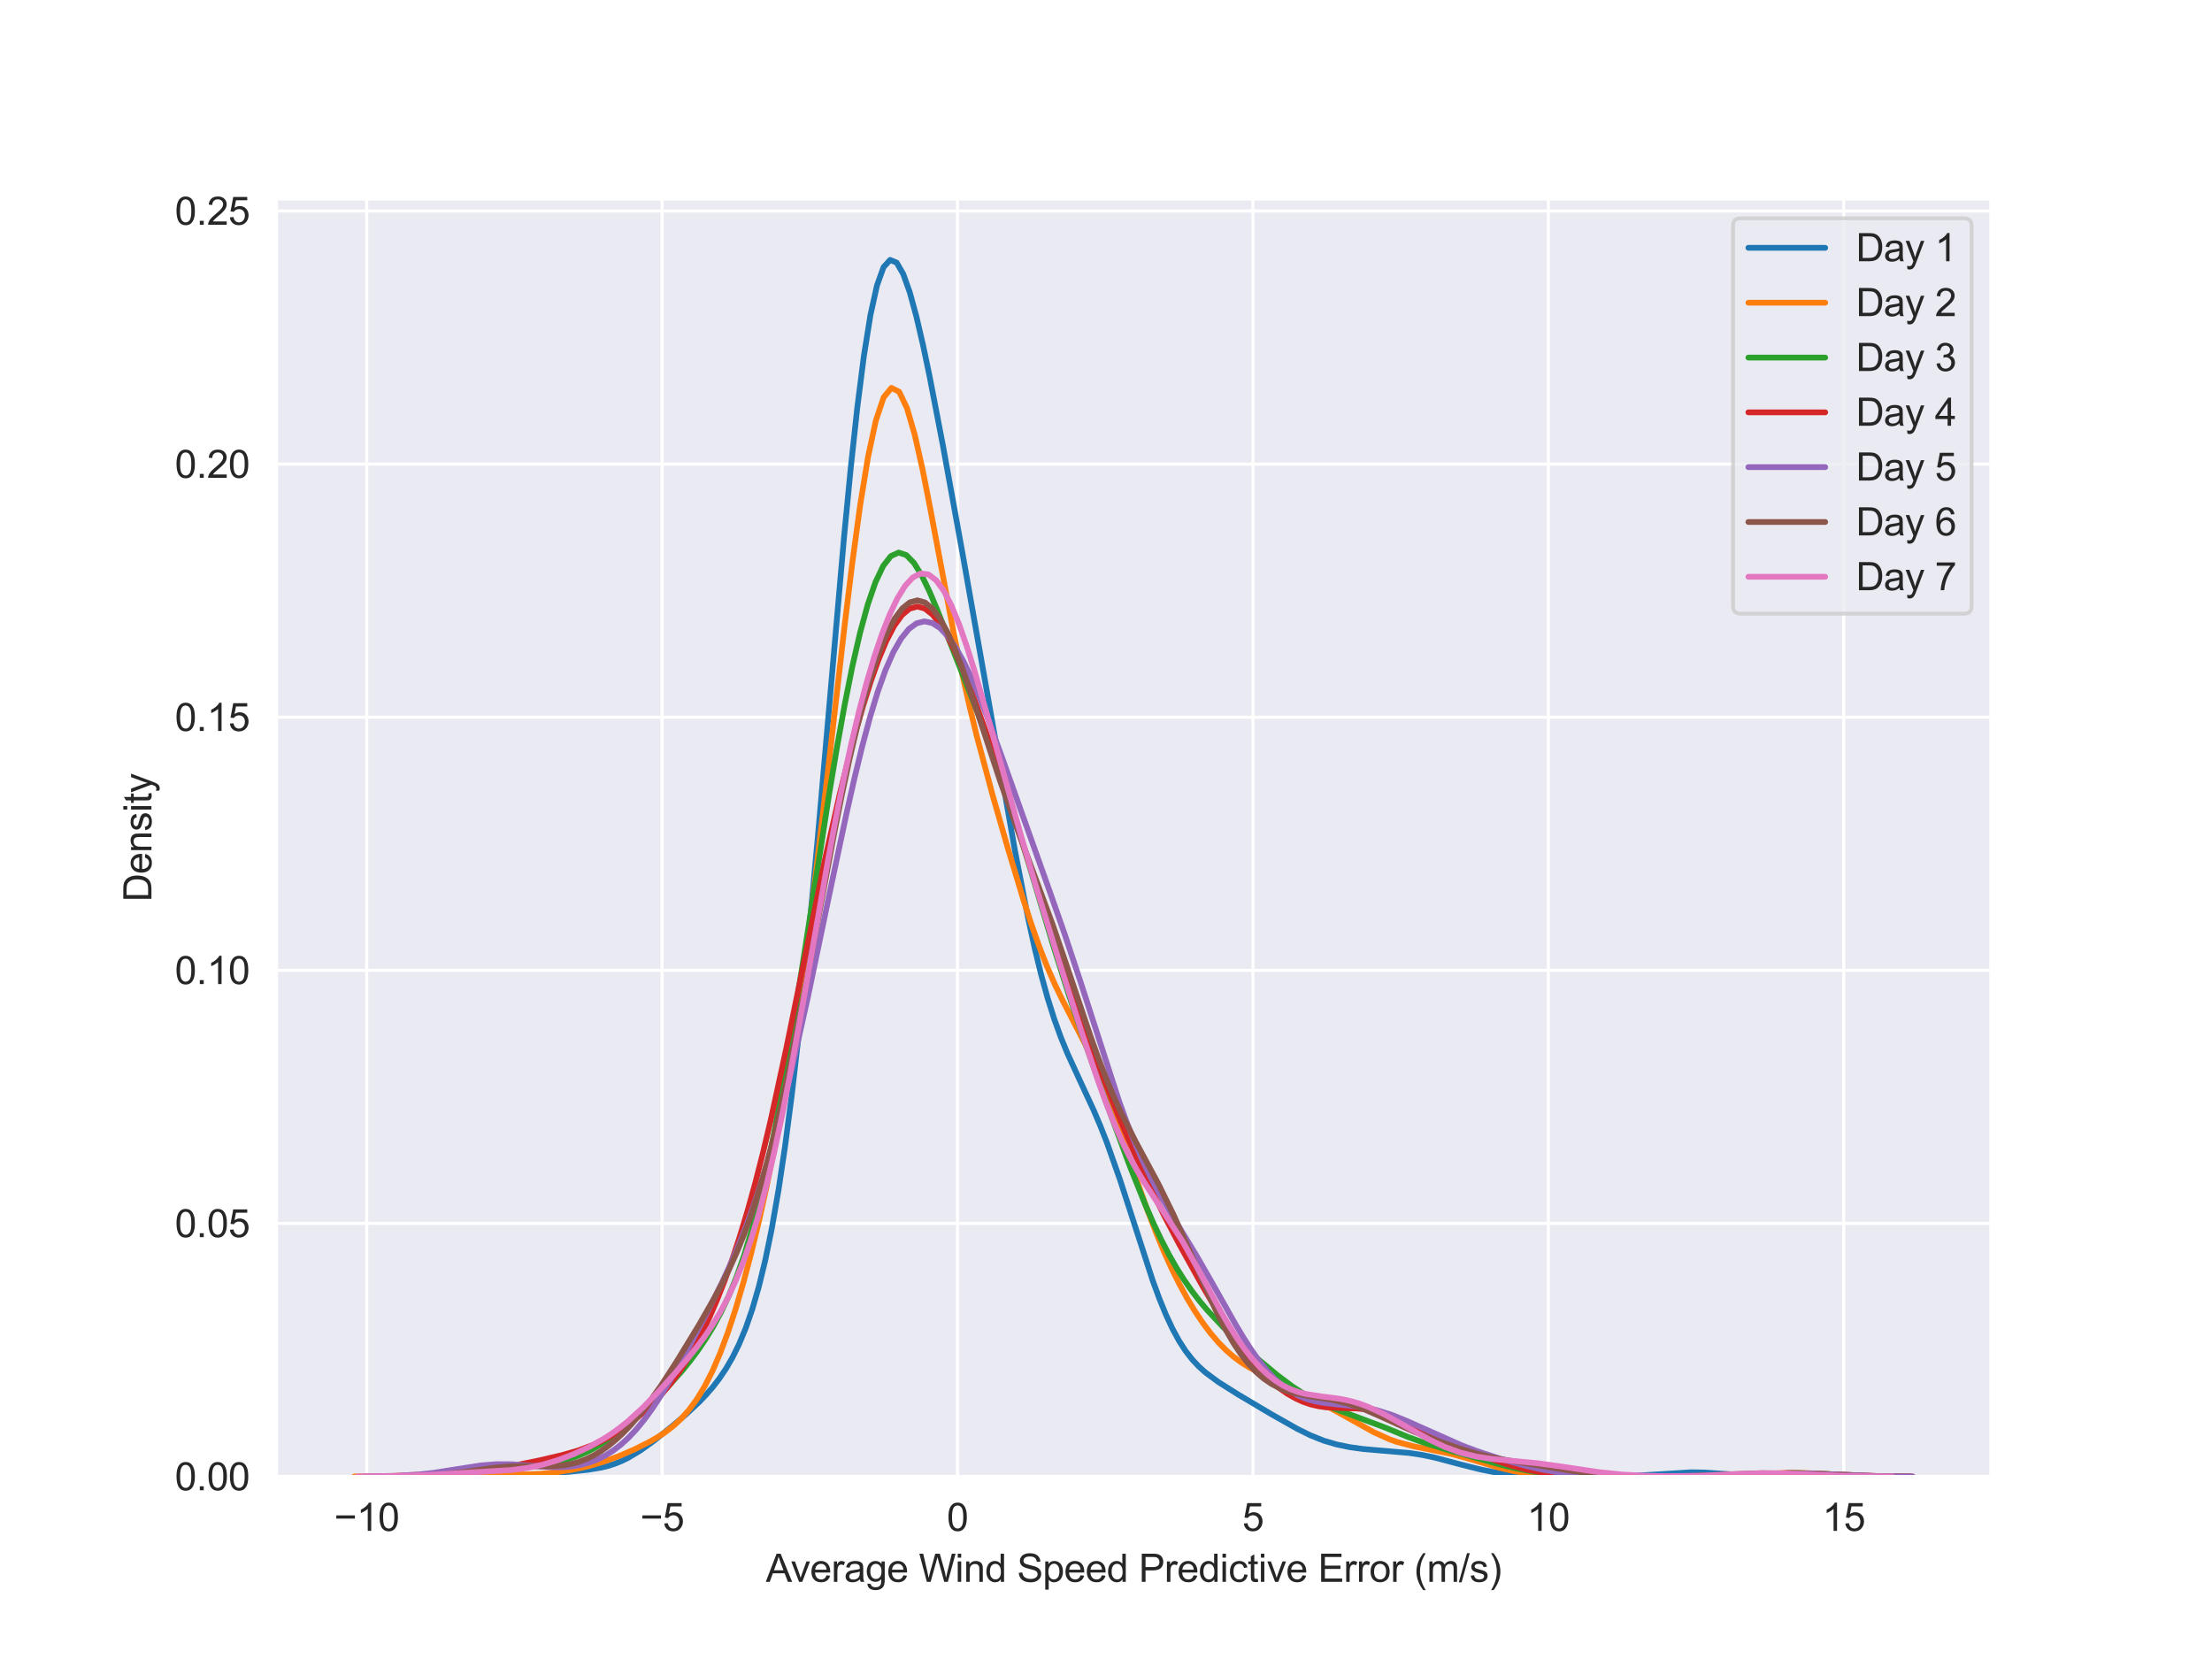 <?xml version="1.0" encoding="utf-8" standalone="no"?>
<!DOCTYPE svg PUBLIC "-//W3C//DTD SVG 1.1//EN"
  "http://www.w3.org/Graphics/SVG/1.1/DTD/svg11.dtd">
<svg xmlns:xlink="http://www.w3.org/1999/xlink" width="576pt" height="432pt" viewBox="0 0 576 432" xmlns="http://www.w3.org/2000/svg" version="1.1">
 <defs>
  <style type="text/css">*{stroke-linejoin: round; stroke-linecap: butt}</style>
 </defs>
 <g id="figure_1">
  <g id="patch_1">
   <path d="M 0 432 
L 576 432 
L 576 0 
L 0 0 
z
" style="fill: #ffffff"/>
  </g>
  <g id="axes_1">
   <g id="patch_2">
    <path d="M 72 384.48 
L 518.4 384.48 
L 518.4 51.84 
L 72 51.84 
z
" style="fill: #eaeaf2"/>
   </g>
   <g id="matplotlib.axis_1">
    <g id="xtick_1">
     <g id="line2d_1">
      <path d="M 95.488 384.48 
L 95.488 51.84 
" clip-path="url(#pdbc542df91)" style="fill: none; stroke: #ffffff; stroke-width: 0.8; stroke-linecap: round"/>
     </g>
     <g id="text_1">
      <!-- −10 -->
      <g style="fill: #262626" transform="translate(87.007 398.638) scale(0.1 -0.1)">
       <defs>
        <path id="ArialMT-2212" d="M 3381 1997 
L 356 1997 
L 356 2522 
L 3381 2522 
L 3381 1997 
z
" transform="scale(0.016)"/>
        <path id="ArialMT-31" d="M 2384 0 
L 1822 0 
L 1822 3584 
Q 1619 3391 1289 3197 
Q 959 3003 697 2906 
L 697 3450 
Q 1169 3672 1522 3987 
Q 1875 4303 2022 4600 
L 2384 4600 
L 2384 0 
z
" transform="scale(0.016)"/>
        <path id="ArialMT-30" d="M 266 2259 
Q 266 3072 433 3567 
Q 600 4063 929 4331 
Q 1259 4600 1759 4600 
Q 2128 4600 2406 4451 
Q 2684 4303 2865 4023 
Q 3047 3744 3150 3342 
Q 3253 2941 3253 2259 
Q 3253 1453 3087 958 
Q 2922 463 2592 192 
Q 2263 -78 1759 -78 
Q 1097 -78 719 397 
Q 266 969 266 2259 
z
M 844 2259 
Q 844 1131 1108 757 
Q 1372 384 1759 384 
Q 2147 384 2411 759 
Q 2675 1134 2675 2259 
Q 2675 3391 2411 3762 
Q 2147 4134 1753 4134 
Q 1366 4134 1134 3806 
Q 844 3388 844 2259 
z
" transform="scale(0.016)"/>
       </defs>
       <use xlink:href="#ArialMT-2212"/>
       <use xlink:href="#ArialMT-31" x="58.398"/>
       <use xlink:href="#ArialMT-30" x="114.014"/>
      </g>
     </g>
    </g>
    <g id="xtick_2">
     <g id="line2d_2">
      <path d="M 172.411 384.48 
L 172.411 51.84 
" clip-path="url(#pdbc542df91)" style="fill: none; stroke: #ffffff; stroke-width: 0.8; stroke-linecap: round"/>
     </g>
     <g id="text_2">
      <!-- −5 -->
      <g style="fill: #262626" transform="translate(166.711 398.638) scale(0.1 -0.1)">
       <defs>
        <path id="ArialMT-35" d="M 266 1200 
L 856 1250 
Q 922 819 1161 601 
Q 1400 384 1738 384 
Q 2144 384 2425 690 
Q 2706 997 2706 1503 
Q 2706 1984 2436 2262 
Q 2166 2541 1728 2541 
Q 1456 2541 1237 2417 
Q 1019 2294 894 2097 
L 366 2166 
L 809 4519 
L 3088 4519 
L 3088 3981 
L 1259 3981 
L 1013 2750 
Q 1425 3038 1878 3038 
Q 2478 3038 2890 2622 
Q 3303 2206 3303 1553 
Q 3303 931 2941 478 
Q 2500 -78 1738 -78 
Q 1113 -78 717 272 
Q 322 622 266 1200 
z
" transform="scale(0.016)"/>
       </defs>
       <use xlink:href="#ArialMT-2212"/>
       <use xlink:href="#ArialMT-35" x="58.398"/>
      </g>
     </g>
    </g>
    <g id="xtick_3">
     <g id="line2d_3">
      <path d="M 249.334 384.48 
L 249.334 51.84 
" clip-path="url(#pdbc542df91)" style="fill: none; stroke: #ffffff; stroke-width: 0.8; stroke-linecap: round"/>
     </g>
     <g id="text_3">
      <!-- 0 -->
      <g style="fill: #262626" transform="translate(246.554 398.638) scale(0.1 -0.1)">
       <use xlink:href="#ArialMT-30"/>
      </g>
     </g>
    </g>
    <g id="xtick_4">
     <g id="line2d_4">
      <path d="M 326.258 384.48 
L 326.258 51.84 
" clip-path="url(#pdbc542df91)" style="fill: none; stroke: #ffffff; stroke-width: 0.8; stroke-linecap: round"/>
     </g>
     <g id="text_4">
      <!-- 5 -->
      <g style="fill: #262626" transform="translate(323.477 398.638) scale(0.1 -0.1)">
       <use xlink:href="#ArialMT-35"/>
      </g>
     </g>
    </g>
    <g id="xtick_5">
     <g id="line2d_5">
      <path d="M 403.181 384.48 
L 403.181 51.84 
" clip-path="url(#pdbc542df91)" style="fill: none; stroke: #ffffff; stroke-width: 0.8; stroke-linecap: round"/>
     </g>
     <g id="text_5">
      <!-- 10 -->
      <g style="fill: #262626" transform="translate(397.62 398.638) scale(0.1 -0.1)">
       <use xlink:href="#ArialMT-31"/>
       <use xlink:href="#ArialMT-30" x="55.615"/>
      </g>
     </g>
    </g>
    <g id="xtick_6">
     <g id="line2d_6">
      <path d="M 480.104 384.48 
L 480.104 51.84 
" clip-path="url(#pdbc542df91)" style="fill: none; stroke: #ffffff; stroke-width: 0.8; stroke-linecap: round"/>
     </g>
     <g id="text_6">
      <!-- 15 -->
      <g style="fill: #262626" transform="translate(474.543 398.638) scale(0.1 -0.1)">
       <use xlink:href="#ArialMT-31"/>
       <use xlink:href="#ArialMT-35" x="55.615"/>
      </g>
     </g>
    </g>
    <g id="text_7">
     <!-- Average Wind Speed Predictive Error (m/s) -->
     <g style="fill: #262626" transform="translate(199.426 411.905) scale(0.1 -0.1)">
      <defs>
       <path id="ArialMT-41" d="M -9 0 
L 1750 4581 
L 2403 4581 
L 4278 0 
L 3588 0 
L 3053 1388 
L 1138 1388 
L 634 0 
L -9 0 
z
M 1313 1881 
L 2866 1881 
L 2388 3150 
Q 2169 3728 2063 4100 
Q 1975 3659 1816 3225 
L 1313 1881 
z
" transform="scale(0.016)"/>
       <path id="ArialMT-76" d="M 1344 0 
L 81 3319 
L 675 3319 
L 1388 1331 
Q 1503 1009 1600 663 
Q 1675 925 1809 1294 
L 2547 3319 
L 3125 3319 
L 1869 0 
L 1344 0 
z
" transform="scale(0.016)"/>
       <path id="ArialMT-65" d="M 2694 1069 
L 3275 997 
Q 3138 488 2766 206 
Q 2394 -75 1816 -75 
Q 1088 -75 661 373 
Q 234 822 234 1631 
Q 234 2469 665 2931 
Q 1097 3394 1784 3394 
Q 2450 3394 2872 2941 
Q 3294 2488 3294 1666 
Q 3294 1616 3291 1516 
L 816 1516 
Q 847 969 1125 678 
Q 1403 388 1819 388 
Q 2128 388 2347 550 
Q 2566 713 2694 1069 
z
M 847 1978 
L 2700 1978 
Q 2663 2397 2488 2606 
Q 2219 2931 1791 2931 
Q 1403 2931 1139 2672 
Q 875 2413 847 1978 
z
" transform="scale(0.016)"/>
       <path id="ArialMT-72" d="M 416 0 
L 416 3319 
L 922 3319 
L 922 2816 
Q 1116 3169 1280 3281 
Q 1444 3394 1641 3394 
Q 1925 3394 2219 3213 
L 2025 2691 
Q 1819 2813 1613 2813 
Q 1428 2813 1281 2702 
Q 1134 2591 1072 2394 
Q 978 2094 978 1738 
L 978 0 
L 416 0 
z
" transform="scale(0.016)"/>
       <path id="ArialMT-61" d="M 2588 409 
Q 2275 144 1986 34 
Q 1697 -75 1366 -75 
Q 819 -75 525 192 
Q 231 459 231 875 
Q 231 1119 342 1320 
Q 453 1522 633 1644 
Q 813 1766 1038 1828 
Q 1203 1872 1538 1913 
Q 2219 1994 2541 2106 
Q 2544 2222 2544 2253 
Q 2544 2597 2384 2738 
Q 2169 2928 1744 2928 
Q 1347 2928 1158 2789 
Q 969 2650 878 2297 
L 328 2372 
Q 403 2725 575 2942 
Q 747 3159 1072 3276 
Q 1397 3394 1825 3394 
Q 2250 3394 2515 3294 
Q 2781 3194 2906 3042 
Q 3031 2891 3081 2659 
Q 3109 2516 3109 2141 
L 3109 1391 
Q 3109 606 3145 398 
Q 3181 191 3288 0 
L 2700 0 
Q 2613 175 2588 409 
z
M 2541 1666 
Q 2234 1541 1622 1453 
Q 1275 1403 1131 1340 
Q 988 1278 909 1158 
Q 831 1038 831 891 
Q 831 666 1001 516 
Q 1172 366 1500 366 
Q 1825 366 2078 508 
Q 2331 650 2450 897 
Q 2541 1088 2541 1459 
L 2541 1666 
z
" transform="scale(0.016)"/>
       <path id="ArialMT-67" d="M 319 -275 
L 866 -356 
Q 900 -609 1056 -725 
Q 1266 -881 1628 -881 
Q 2019 -881 2231 -725 
Q 2444 -569 2519 -288 
Q 2563 -116 2559 434 
Q 2191 0 1641 0 
Q 956 0 581 494 
Q 206 988 206 1678 
Q 206 2153 378 2554 
Q 550 2956 876 3175 
Q 1203 3394 1644 3394 
Q 2231 3394 2613 2919 
L 2613 3319 
L 3131 3319 
L 3131 450 
Q 3131 -325 2973 -648 
Q 2816 -972 2473 -1159 
Q 2131 -1347 1631 -1347 
Q 1038 -1347 672 -1080 
Q 306 -813 319 -275 
z
M 784 1719 
Q 784 1066 1043 766 
Q 1303 466 1694 466 
Q 2081 466 2343 764 
Q 2606 1063 2606 1700 
Q 2606 2309 2336 2618 
Q 2066 2928 1684 2928 
Q 1309 2928 1046 2623 
Q 784 2319 784 1719 
z
" transform="scale(0.016)"/>
       <path id="ArialMT-20" transform="scale(0.016)"/>
       <path id="ArialMT-57" d="M 1294 0 
L 78 4581 
L 700 4581 
L 1397 1578 
Q 1509 1106 1591 641 
Q 1766 1375 1797 1488 
L 2669 4581 
L 3400 4581 
L 4056 2263 
Q 4303 1400 4413 641 
Q 4500 1075 4641 1638 
L 5359 4581 
L 5969 4581 
L 4713 0 
L 4128 0 
L 3163 3491 
Q 3041 3928 3019 4028 
Q 2947 3713 2884 3491 
L 1913 0 
L 1294 0 
z
" transform="scale(0.016)"/>
       <path id="ArialMT-69" d="M 425 3934 
L 425 4581 
L 988 4581 
L 988 3934 
L 425 3934 
z
M 425 0 
L 425 3319 
L 988 3319 
L 988 0 
L 425 0 
z
" transform="scale(0.016)"/>
       <path id="ArialMT-6e" d="M 422 0 
L 422 3319 
L 928 3319 
L 928 2847 
Q 1294 3394 1984 3394 
Q 2284 3394 2536 3286 
Q 2788 3178 2913 3003 
Q 3038 2828 3088 2588 
Q 3119 2431 3119 2041 
L 3119 0 
L 2556 0 
L 2556 2019 
Q 2556 2363 2490 2533 
Q 2425 2703 2258 2804 
Q 2091 2906 1866 2906 
Q 1506 2906 1245 2678 
Q 984 2450 984 1813 
L 984 0 
L 422 0 
z
" transform="scale(0.016)"/>
       <path id="ArialMT-64" d="M 2575 0 
L 2575 419 
Q 2259 -75 1647 -75 
Q 1250 -75 917 144 
Q 584 363 401 755 
Q 219 1147 219 1656 
Q 219 2153 384 2558 
Q 550 2963 881 3178 
Q 1213 3394 1622 3394 
Q 1922 3394 2156 3267 
Q 2391 3141 2538 2938 
L 2538 4581 
L 3097 4581 
L 3097 0 
L 2575 0 
z
M 797 1656 
Q 797 1019 1065 703 
Q 1334 388 1700 388 
Q 2069 388 2326 689 
Q 2584 991 2584 1609 
Q 2584 2291 2321 2609 
Q 2059 2928 1675 2928 
Q 1300 2928 1048 2622 
Q 797 2316 797 1656 
z
" transform="scale(0.016)"/>
       <path id="ArialMT-53" d="M 288 1472 
L 859 1522 
Q 900 1178 1048 958 
Q 1197 738 1509 602 
Q 1822 466 2213 466 
Q 2559 466 2825 569 
Q 3091 672 3220 851 
Q 3350 1031 3350 1244 
Q 3350 1459 3225 1620 
Q 3100 1781 2813 1891 
Q 2628 1963 1997 2114 
Q 1366 2266 1113 2400 
Q 784 2572 623 2826 
Q 463 3081 463 3397 
Q 463 3744 659 4045 
Q 856 4347 1234 4503 
Q 1613 4659 2075 4659 
Q 2584 4659 2973 4495 
Q 3363 4331 3572 4012 
Q 3781 3694 3797 3291 
L 3216 3247 
Q 3169 3681 2898 3903 
Q 2628 4125 2100 4125 
Q 1550 4125 1298 3923 
Q 1047 3722 1047 3438 
Q 1047 3191 1225 3031 
Q 1400 2872 2139 2705 
Q 2878 2538 3153 2413 
Q 3553 2228 3743 1945 
Q 3934 1663 3934 1294 
Q 3934 928 3725 604 
Q 3516 281 3123 101 
Q 2731 -78 2241 -78 
Q 1619 -78 1198 103 
Q 778 284 539 648 
Q 300 1013 288 1472 
z
" transform="scale(0.016)"/>
       <path id="ArialMT-70" d="M 422 -1272 
L 422 3319 
L 934 3319 
L 934 2888 
Q 1116 3141 1344 3267 
Q 1572 3394 1897 3394 
Q 2322 3394 2647 3175 
Q 2972 2956 3137 2557 
Q 3303 2159 3303 1684 
Q 3303 1175 3120 767 
Q 2938 359 2589 142 
Q 2241 -75 1856 -75 
Q 1575 -75 1351 44 
Q 1128 163 984 344 
L 984 -1272 
L 422 -1272 
z
M 931 1641 
Q 931 1000 1190 694 
Q 1450 388 1819 388 
Q 2194 388 2461 705 
Q 2728 1022 2728 1688 
Q 2728 2322 2467 2637 
Q 2206 2953 1844 2953 
Q 1484 2953 1207 2617 
Q 931 2281 931 1641 
z
" transform="scale(0.016)"/>
       <path id="ArialMT-50" d="M 494 0 
L 494 4581 
L 2222 4581 
Q 2678 4581 2919 4538 
Q 3256 4481 3484 4323 
Q 3713 4166 3852 3881 
Q 3991 3597 3991 3256 
Q 3991 2672 3619 2267 
Q 3247 1863 2275 1863 
L 1100 1863 
L 1100 0 
L 494 0 
z
M 1100 2403 
L 2284 2403 
Q 2872 2403 3119 2622 
Q 3366 2841 3366 3238 
Q 3366 3525 3220 3729 
Q 3075 3934 2838 4000 
Q 2684 4041 2272 4041 
L 1100 4041 
L 1100 2403 
z
" transform="scale(0.016)"/>
       <path id="ArialMT-63" d="M 2588 1216 
L 3141 1144 
Q 3050 572 2676 248 
Q 2303 -75 1759 -75 
Q 1078 -75 664 370 
Q 250 816 250 1647 
Q 250 2184 428 2587 
Q 606 2991 970 3192 
Q 1334 3394 1763 3394 
Q 2303 3394 2647 3120 
Q 2991 2847 3088 2344 
L 2541 2259 
Q 2463 2594 2264 2762 
Q 2066 2931 1784 2931 
Q 1359 2931 1093 2626 
Q 828 2322 828 1663 
Q 828 994 1084 691 
Q 1341 388 1753 388 
Q 2084 388 2306 591 
Q 2528 794 2588 1216 
z
" transform="scale(0.016)"/>
       <path id="ArialMT-74" d="M 1650 503 
L 1731 6 
Q 1494 -44 1306 -44 
Q 1000 -44 831 53 
Q 663 150 594 308 
Q 525 466 525 972 
L 525 2881 
L 113 2881 
L 113 3319 
L 525 3319 
L 525 4141 
L 1084 4478 
L 1084 3319 
L 1650 3319 
L 1650 2881 
L 1084 2881 
L 1084 941 
Q 1084 700 1114 631 
Q 1144 563 1211 522 
Q 1278 481 1403 481 
Q 1497 481 1650 503 
z
" transform="scale(0.016)"/>
       <path id="ArialMT-45" d="M 506 0 
L 506 4581 
L 3819 4581 
L 3819 4041 
L 1113 4041 
L 1113 2638 
L 3647 2638 
L 3647 2100 
L 1113 2100 
L 1113 541 
L 3925 541 
L 3925 0 
L 506 0 
z
" transform="scale(0.016)"/>
       <path id="ArialMT-6f" d="M 213 1659 
Q 213 2581 725 3025 
Q 1153 3394 1769 3394 
Q 2453 3394 2887 2945 
Q 3322 2497 3322 1706 
Q 3322 1066 3130 698 
Q 2938 331 2570 128 
Q 2203 -75 1769 -75 
Q 1072 -75 642 372 
Q 213 819 213 1659 
z
M 791 1659 
Q 791 1022 1069 705 
Q 1347 388 1769 388 
Q 2188 388 2466 706 
Q 2744 1025 2744 1678 
Q 2744 2294 2464 2611 
Q 2184 2928 1769 2928 
Q 1347 2928 1069 2612 
Q 791 2297 791 1659 
z
" transform="scale(0.016)"/>
       <path id="ArialMT-28" d="M 1497 -1347 
Q 1031 -759 709 28 
Q 388 816 388 1659 
Q 388 2403 628 3084 
Q 909 3875 1497 4659 
L 1900 4659 
Q 1522 4009 1400 3731 
Q 1209 3300 1100 2831 
Q 966 2247 966 1656 
Q 966 153 1900 -1347 
L 1497 -1347 
z
" transform="scale(0.016)"/>
       <path id="ArialMT-6d" d="M 422 0 
L 422 3319 
L 925 3319 
L 925 2853 
Q 1081 3097 1340 3245 
Q 1600 3394 1931 3394 
Q 2300 3394 2536 3241 
Q 2772 3088 2869 2813 
Q 3263 3394 3894 3394 
Q 4388 3394 4653 3120 
Q 4919 2847 4919 2278 
L 4919 0 
L 4359 0 
L 4359 2091 
Q 4359 2428 4304 2576 
Q 4250 2725 4106 2815 
Q 3963 2906 3769 2906 
Q 3419 2906 3187 2673 
Q 2956 2441 2956 1928 
L 2956 0 
L 2394 0 
L 2394 2156 
Q 2394 2531 2256 2718 
Q 2119 2906 1806 2906 
Q 1569 2906 1367 2781 
Q 1166 2656 1075 2415 
Q 984 2175 984 1722 
L 984 0 
L 422 0 
z
" transform="scale(0.016)"/>
       <path id="ArialMT-2f" d="M 0 -78 
L 1328 4659 
L 1778 4659 
L 453 -78 
L 0 -78 
z
" transform="scale(0.016)"/>
       <path id="ArialMT-73" d="M 197 991 
L 753 1078 
Q 800 744 1014 566 
Q 1228 388 1613 388 
Q 2000 388 2187 545 
Q 2375 703 2375 916 
Q 2375 1106 2209 1216 
Q 2094 1291 1634 1406 
Q 1016 1563 777 1677 
Q 538 1791 414 1992 
Q 291 2194 291 2438 
Q 291 2659 392 2848 
Q 494 3038 669 3163 
Q 800 3259 1026 3326 
Q 1253 3394 1513 3394 
Q 1903 3394 2198 3281 
Q 2494 3169 2634 2976 
Q 2775 2784 2828 2463 
L 2278 2388 
Q 2241 2644 2061 2787 
Q 1881 2931 1553 2931 
Q 1166 2931 1000 2803 
Q 834 2675 834 2503 
Q 834 2394 903 2306 
Q 972 2216 1119 2156 
Q 1203 2125 1616 2013 
Q 2213 1853 2448 1751 
Q 2684 1650 2818 1456 
Q 2953 1263 2953 975 
Q 2953 694 2789 445 
Q 2625 197 2315 61 
Q 2006 -75 1616 -75 
Q 969 -75 630 194 
Q 291 463 197 991 
z
" transform="scale(0.016)"/>
       <path id="ArialMT-29" d="M 791 -1347 
L 388 -1347 
Q 1322 153 1322 1656 
Q 1322 2244 1188 2822 
Q 1081 3291 891 3722 
Q 769 4003 388 4659 
L 791 4659 
Q 1378 3875 1659 3084 
Q 1900 2403 1900 1659 
Q 1900 816 1576 28 
Q 1253 -759 791 -1347 
z
" transform="scale(0.016)"/>
      </defs>
      <use xlink:href="#ArialMT-41"/>
      <use xlink:href="#ArialMT-76" x="64.949"/>
      <use xlink:href="#ArialMT-65" x="114.949"/>
      <use xlink:href="#ArialMT-72" x="170.564"/>
      <use xlink:href="#ArialMT-61" x="203.865"/>
      <use xlink:href="#ArialMT-67" x="259.48"/>
      <use xlink:href="#ArialMT-65" x="315.096"/>
      <use xlink:href="#ArialMT-20" x="370.711"/>
      <use xlink:href="#ArialMT-57" x="398.494"/>
      <use xlink:href="#ArialMT-69" x="492.879"/>
      <use xlink:href="#ArialMT-6e" x="515.096"/>
      <use xlink:href="#ArialMT-64" x="570.711"/>
      <use xlink:href="#ArialMT-20" x="626.326"/>
      <use xlink:href="#ArialMT-53" x="654.109"/>
      <use xlink:href="#ArialMT-70" x="720.809"/>
      <use xlink:href="#ArialMT-65" x="776.424"/>
      <use xlink:href="#ArialMT-65" x="832.039"/>
      <use xlink:href="#ArialMT-64" x="887.654"/>
      <use xlink:href="#ArialMT-20" x="943.27"/>
      <use xlink:href="#ArialMT-50" x="971.053"/>
      <use xlink:href="#ArialMT-72" x="1037.752"/>
      <use xlink:href="#ArialMT-65" x="1071.053"/>
      <use xlink:href="#ArialMT-64" x="1126.668"/>
      <use xlink:href="#ArialMT-69" x="1182.283"/>
      <use xlink:href="#ArialMT-63" x="1204.5"/>
      <use xlink:href="#ArialMT-74" x="1254.5"/>
      <use xlink:href="#ArialMT-69" x="1282.283"/>
      <use xlink:href="#ArialMT-76" x="1304.5"/>
      <use xlink:href="#ArialMT-65" x="1354.5"/>
      <use xlink:href="#ArialMT-20" x="1410.115"/>
      <use xlink:href="#ArialMT-45" x="1437.898"/>
      <use xlink:href="#ArialMT-72" x="1504.598"/>
      <use xlink:href="#ArialMT-72" x="1537.898"/>
      <use xlink:href="#ArialMT-6f" x="1571.199"/>
      <use xlink:href="#ArialMT-72" x="1626.814"/>
      <use xlink:href="#ArialMT-20" x="1660.115"/>
      <use xlink:href="#ArialMT-28" x="1687.898"/>
      <use xlink:href="#ArialMT-6d" x="1721.199"/>
      <use xlink:href="#ArialMT-2f" x="1804.5"/>
      <use xlink:href="#ArialMT-73" x="1832.283"/>
      <use xlink:href="#ArialMT-29" x="1882.283"/>
     </g>
    </g>
   </g>
   <g id="matplotlib.axis_2">
    <g id="ytick_1">
     <g id="line2d_7">
      <path d="M 72 384.48 
L 518.4 384.48 
" clip-path="url(#pdbc542df91)" style="fill: none; stroke: #ffffff; stroke-width: 0.8; stroke-linecap: round"/>
     </g>
     <g id="text_8">
      <!-- 0.00 -->
      <g style="fill: #262626" transform="translate(45.539 388.059) scale(0.1 -0.1)">
       <defs>
        <path id="ArialMT-2e" d="M 581 0 
L 581 641 
L 1222 641 
L 1222 0 
L 581 0 
z
" transform="scale(0.016)"/>
       </defs>
       <use xlink:href="#ArialMT-30"/>
       <use xlink:href="#ArialMT-2e" x="55.615"/>
       <use xlink:href="#ArialMT-30" x="83.398"/>
       <use xlink:href="#ArialMT-30" x="139.014"/>
      </g>
     </g>
    </g>
    <g id="ytick_2">
     <g id="line2d_8">
      <path d="M 72 318.572 
L 518.4 318.572 
" clip-path="url(#pdbc542df91)" style="fill: none; stroke: #ffffff; stroke-width: 0.8; stroke-linecap: round"/>
     </g>
     <g id="text_9">
      <!-- 0.05 -->
      <g style="fill: #262626" transform="translate(45.539 322.151) scale(0.1 -0.1)">
       <use xlink:href="#ArialMT-30"/>
       <use xlink:href="#ArialMT-2e" x="55.615"/>
       <use xlink:href="#ArialMT-30" x="83.398"/>
       <use xlink:href="#ArialMT-35" x="139.014"/>
      </g>
     </g>
    </g>
    <g id="ytick_3">
     <g id="line2d_9">
      <path d="M 72 252.665 
L 518.4 252.665 
" clip-path="url(#pdbc542df91)" style="fill: none; stroke: #ffffff; stroke-width: 0.8; stroke-linecap: round"/>
     </g>
     <g id="text_10">
      <!-- 0.10 -->
      <g style="fill: #262626" transform="translate(45.539 256.244) scale(0.1 -0.1)">
       <use xlink:href="#ArialMT-30"/>
       <use xlink:href="#ArialMT-2e" x="55.615"/>
       <use xlink:href="#ArialMT-31" x="83.398"/>
       <use xlink:href="#ArialMT-30" x="139.014"/>
      </g>
     </g>
    </g>
    <g id="ytick_4">
     <g id="line2d_10">
      <path d="M 72 186.757 
L 518.4 186.757 
" clip-path="url(#pdbc542df91)" style="fill: none; stroke: #ffffff; stroke-width: 0.8; stroke-linecap: round"/>
     </g>
     <g id="text_11">
      <!-- 0.15 -->
      <g style="fill: #262626" transform="translate(45.539 190.336) scale(0.1 -0.1)">
       <use xlink:href="#ArialMT-30"/>
       <use xlink:href="#ArialMT-2e" x="55.615"/>
       <use xlink:href="#ArialMT-31" x="83.398"/>
       <use xlink:href="#ArialMT-35" x="139.014"/>
      </g>
     </g>
    </g>
    <g id="ytick_5">
     <g id="line2d_11">
      <path d="M 72 120.85 
L 518.4 120.85 
" clip-path="url(#pdbc542df91)" style="fill: none; stroke: #ffffff; stroke-width: 0.8; stroke-linecap: round"/>
     </g>
     <g id="text_12">
      <!-- 0.20 -->
      <g style="fill: #262626" transform="translate(45.539 124.428) scale(0.1 -0.1)">
       <defs>
        <path id="ArialMT-32" d="M 3222 541 
L 3222 0 
L 194 0 
Q 188 203 259 391 
Q 375 700 629 1000 
Q 884 1300 1366 1694 
Q 2113 2306 2375 2664 
Q 2638 3022 2638 3341 
Q 2638 3675 2398 3904 
Q 2159 4134 1775 4134 
Q 1369 4134 1125 3890 
Q 881 3647 878 3216 
L 300 3275 
Q 359 3922 746 4261 
Q 1134 4600 1788 4600 
Q 2447 4600 2831 4234 
Q 3216 3869 3216 3328 
Q 3216 3053 3103 2787 
Q 2991 2522 2730 2228 
Q 2469 1934 1863 1422 
Q 1356 997 1212 845 
Q 1069 694 975 541 
L 3222 541 
z
" transform="scale(0.016)"/>
       </defs>
       <use xlink:href="#ArialMT-30"/>
       <use xlink:href="#ArialMT-2e" x="55.615"/>
       <use xlink:href="#ArialMT-32" x="83.398"/>
       <use xlink:href="#ArialMT-30" x="139.014"/>
      </g>
     </g>
    </g>
    <g id="ytick_6">
     <g id="line2d_12">
      <path d="M 72 54.942 
L 518.4 54.942 
" clip-path="url(#pdbc542df91)" style="fill: none; stroke: #ffffff; stroke-width: 0.8; stroke-linecap: round"/>
     </g>
     <g id="text_13">
      <!-- 0.25 -->
      <g style="fill: #262626" transform="translate(45.539 58.521) scale(0.1 -0.1)">
       <use xlink:href="#ArialMT-30"/>
       <use xlink:href="#ArialMT-2e" x="55.615"/>
       <use xlink:href="#ArialMT-32" x="83.398"/>
       <use xlink:href="#ArialMT-35" x="139.014"/>
      </g>
     </g>
    </g>
    <g id="text_14">
     <!-- Density -->
     <g style="fill: #262626" transform="translate(39.434 234.832) rotate(-90) scale(0.1 -0.1)">
      <defs>
       <path id="ArialMT-44" d="M 494 0 
L 494 4581 
L 2072 4581 
Q 2606 4581 2888 4516 
Q 3281 4425 3559 4188 
Q 3922 3881 4101 3404 
Q 4281 2928 4281 2316 
Q 4281 1794 4159 1391 
Q 4038 988 3847 723 
Q 3656 459 3429 307 
Q 3203 156 2883 78 
Q 2563 0 2147 0 
L 494 0 
z
M 1100 541 
L 2078 541 
Q 2531 541 2789 625 
Q 3047 709 3200 863 
Q 3416 1078 3536 1442 
Q 3656 1806 3656 2325 
Q 3656 3044 3420 3430 
Q 3184 3816 2847 3947 
Q 2603 4041 2063 4041 
L 1100 4041 
L 1100 541 
z
" transform="scale(0.016)"/>
       <path id="ArialMT-79" d="M 397 -1278 
L 334 -750 
Q 519 -800 656 -800 
Q 844 -800 956 -737 
Q 1069 -675 1141 -563 
Q 1194 -478 1313 -144 
Q 1328 -97 1363 -6 
L 103 3319 
L 709 3319 
L 1400 1397 
Q 1534 1031 1641 628 
Q 1738 1016 1872 1384 
L 2581 3319 
L 3144 3319 
L 1881 -56 
Q 1678 -603 1566 -809 
Q 1416 -1088 1222 -1217 
Q 1028 -1347 759 -1347 
Q 597 -1347 397 -1278 
z
" transform="scale(0.016)"/>
      </defs>
      <use xlink:href="#ArialMT-44"/>
      <use xlink:href="#ArialMT-65" x="72.217"/>
      <use xlink:href="#ArialMT-6e" x="127.832"/>
      <use xlink:href="#ArialMT-73" x="183.447"/>
      <use xlink:href="#ArialMT-69" x="233.447"/>
      <use xlink:href="#ArialMT-74" x="255.664"/>
      <use xlink:href="#ArialMT-79" x="283.447"/>
     </g>
    </g>
   </g>
   <g id="line2d_13">
    <path d="M 125.774 384.468 
L 134.323 384.323 
L 139.453 384.036 
L 148.002 383.258 
L 153.132 382.721 
L 156.551 382.158 
L 158.261 381.742 
L 159.971 381.203 
L 161.681 380.527 
L 163.391 379.708 
L 166.81 377.668 
L 170.23 375.213 
L 175.36 371.104 
L 178.779 368.164 
L 182.199 364.941 
L 183.909 363.147 
L 185.619 361.17 
L 187.329 358.95 
L 189.039 356.413 
L 190.748 353.467 
L 192.458 350 
L 194.168 345.883 
L 195.878 340.965 
L 197.588 335.083 
L 199.298 328.06 
L 201.008 319.725 
L 202.717 309.918 
L 204.427 298.516 
L 206.137 285.448 
L 207.847 270.714 
L 209.557 254.396 
L 212.977 217.82 
L 219.816 139.56 
L 221.526 121.917 
L 223.236 106.154 
L 224.946 92.749 
L 226.656 82.069 
L 228.365 74.327 
L 230.075 69.571 
L 231.785 67.68 
L 233.495 68.394 
L 235.205 71.356 
L 236.915 76.164 
L 238.625 82.421 
L 240.334 89.767 
L 242.044 97.902 
L 245.464 115.64 
L 250.594 143.876 
L 257.433 182.58 
L 264.272 221.423 
L 267.692 238.985 
L 269.402 246.783 
L 271.112 253.792 
L 272.822 259.982 
L 274.532 265.39 
L 276.242 270.112 
L 277.951 274.291 
L 281.371 281.728 
L 284.791 289.106 
L 286.501 293.123 
L 288.211 297.463 
L 291.63 307.149 
L 300.18 333.5 
L 301.889 338.147 
L 303.599 342.331 
L 305.309 346 
L 307.019 349.144 
L 308.729 351.788 
L 310.439 353.987 
L 312.149 355.815 
L 313.858 357.356 
L 317.278 359.887 
L 322.408 363.119 
L 330.957 368.195 
L 337.797 372.062 
L 341.216 373.756 
L 344.636 375.126 
L 348.056 376.134 
L 351.475 376.836 
L 354.895 377.312 
L 360.025 377.763 
L 366.864 378.34 
L 370.284 378.854 
L 373.704 379.578 
L 380.543 381.393 
L 385.673 382.675 
L 389.092 383.349 
L 392.512 383.844 
L 395.932 384.163 
L 401.061 384.394 
L 409.611 384.474 
L 421.58 384.405 
L 428.419 384.123 
L 440.388 383.383 
L 443.808 383.442 
L 448.937 383.782 
L 455.777 384.251 
L 462.616 384.442 
L 466.036 384.468 
L 466.036 384.468 
" clip-path="url(#pdbc542df91)" style="fill: none; stroke: #1f77b4; stroke-width: 1.5; stroke-linecap: round"/>
   </g>
   <g id="line2d_14">
    <path d="M 92.291 384.469 
L 102.423 384.332 
L 110.529 383.945 
L 118.634 383.539 
L 122.687 383.524 
L 130.793 383.835 
L 136.872 383.937 
L 140.925 383.764 
L 144.977 383.364 
L 149.03 382.728 
L 153.083 381.834 
L 157.136 380.647 
L 161.189 379.16 
L 165.241 377.403 
L 169.294 375.363 
L 171.321 374.187 
L 173.347 372.848 
L 175.373 371.279 
L 177.4 369.401 
L 179.426 367.126 
L 181.453 364.362 
L 183.479 361.024 
L 185.505 357.039 
L 187.532 352.353 
L 189.558 346.933 
L 191.585 340.767 
L 193.611 333.857 
L 195.637 326.211 
L 197.664 317.826 
L 199.69 308.672 
L 201.717 298.683 
L 203.743 287.756 
L 205.769 275.762 
L 207.796 262.578 
L 209.822 248.133 
L 211.849 232.446 
L 215.901 198.131 
L 219.954 162.756 
L 221.981 146.222 
L 224.007 131.409 
L 226.034 118.998 
L 228.06 109.559 
L 230.086 103.5 
L 232.113 101.006 
L 234.139 102.025 
L 236.166 106.257 
L 238.192 113.193 
L 240.218 122.173 
L 242.245 132.469 
L 248.324 164.761 
L 250.35 174.544 
L 252.377 183.558 
L 254.403 191.866 
L 258.456 206.99 
L 262.509 221.11 
L 266.562 234.511 
L 268.588 240.731 
L 270.614 246.471 
L 272.641 251.658 
L 274.667 256.298 
L 276.694 260.487 
L 282.773 272.279 
L 284.799 276.64 
L 286.826 281.442 
L 288.852 286.696 
L 292.905 298.203 
L 296.958 310.006 
L 298.984 315.625 
L 301.01 320.906 
L 303.037 325.793 
L 305.063 330.271 
L 307.09 334.349 
L 309.116 338.052 
L 311.142 341.405 
L 313.169 344.428 
L 315.195 347.129 
L 317.222 349.511 
L 319.248 351.579 
L 321.274 353.346 
L 323.301 354.838 
L 325.327 356.099 
L 329.38 358.165 
L 337.486 361.934 
L 343.565 365.068 
L 349.644 368.431 
L 357.75 372.954 
L 361.803 374.779 
L 363.829 375.496 
L 367.882 376.565 
L 378.014 378.621 
L 382.067 379.728 
L 390.172 382.127 
L 394.225 383.081 
L 398.278 383.748 
L 402.331 384.146 
L 408.41 384.403 
L 418.542 384.477 
L 444.885 384.414 
L 452.991 384.151 
L 465.149 383.532 
L 469.202 383.541 
L 475.281 383.821 
L 485.413 384.332 
L 493.519 384.46 
L 495.545 384.469 
L 495.545 384.469 
" clip-path="url(#pdbc542df91)" style="fill: none; stroke: #ff7f0e; stroke-width: 1.5; stroke-linecap: round"/>
   </g>
   <g id="line2d_15">
    <path d="M 97.286 384.47 
L 107.338 384.356 
L 113.37 384.119 
L 119.401 383.7 
L 131.464 382.553 
L 139.506 381.639 
L 143.527 381.003 
L 147.548 380.071 
L 149.558 379.435 
L 151.569 378.657 
L 153.579 377.721 
L 155.59 376.622 
L 157.6 375.365 
L 161.621 372.432 
L 165.642 369.072 
L 169.663 365.394 
L 173.684 361.373 
L 177.705 356.868 
L 179.715 354.369 
L 181.726 351.661 
L 183.736 348.693 
L 185.747 345.4 
L 187.757 341.69 
L 189.768 337.448 
L 191.778 332.542 
L 193.789 326.829 
L 195.799 320.178 
L 197.81 312.485 
L 199.82 303.691 
L 201.831 293.799 
L 203.841 282.879 
L 205.852 271.068 
L 209.872 245.606 
L 215.904 206.782 
L 217.914 194.775 
L 219.925 183.646 
L 221.935 173.603 
L 223.946 164.821 
L 225.956 157.446 
L 227.967 151.599 
L 229.977 147.369 
L 231.988 144.801 
L 233.998 143.885 
L 236.009 144.544 
L 238.019 146.619 
L 240.03 149.88 
L 242.04 154.044 
L 244.051 158.809 
L 256.113 189.488 
L 260.134 200.398 
L 264.155 212.599 
L 268.176 225.871 
L 274.208 246.067 
L 278.229 258.772 
L 282.25 270.71 
L 288.281 287.703 
L 294.312 303.942 
L 298.333 313.937 
L 300.344 318.52 
L 302.354 322.766 
L 304.365 326.653 
L 306.375 330.179 
L 308.386 333.36 
L 310.396 336.231 
L 312.407 338.836 
L 314.417 341.222 
L 318.438 345.509 
L 322.459 349.37 
L 326.48 352.968 
L 332.511 358.002 
L 336.532 361.03 
L 340.553 363.612 
L 342.564 364.695 
L 346.585 366.467 
L 360.658 371.725 
L 366.689 374.203 
L 370.71 375.647 
L 376.742 377.484 
L 390.815 381.418 
L 394.836 382.383 
L 398.857 383.162 
L 402.878 383.728 
L 406.899 384.095 
L 412.93 384.368 
L 422.983 384.473 
L 443.088 384.421 
L 451.129 384.206 
L 467.213 383.577 
L 473.245 383.739 
L 487.318 384.361 
L 497.37 384.47 
L 497.37 384.47 
" clip-path="url(#pdbc542df91)" style="fill: none; stroke: #2ca02c; stroke-width: 1.5; stroke-linecap: round"/>
   </g>
   <g id="line2d_16">
    <path d="M 98.277 384.47 
L 108.318 384.362 
L 114.342 384.128 
L 120.367 383.662 
L 126.391 382.918 
L 132.415 381.913 
L 140.448 380.287 
L 146.472 378.883 
L 150.489 377.726 
L 154.505 376.222 
L 156.513 375.297 
L 158.521 374.242 
L 160.529 373.049 
L 162.537 371.718 
L 164.545 370.245 
L 166.553 368.626 
L 168.562 366.848 
L 170.57 364.893 
L 172.578 362.731 
L 174.586 360.326 
L 176.594 357.638 
L 178.602 354.625 
L 180.61 351.252 
L 182.618 347.487 
L 184.627 343.305 
L 186.635 338.685 
L 188.643 333.604 
L 190.651 328.033 
L 192.659 321.939 
L 194.667 315.283 
L 196.675 308.032 
L 198.683 300.168 
L 200.691 291.702 
L 204.708 273.207 
L 214.748 224.164 
L 218.765 206.41 
L 220.773 198.269 
L 222.781 190.669 
L 224.789 183.653 
L 226.797 177.283 
L 228.805 171.647 
L 230.813 166.851 
L 232.821 163.003 
L 234.829 160.198 
L 236.838 158.503 
L 238.846 157.938 
L 240.854 158.481 
L 242.862 160.066 
L 244.87 162.598 
L 246.878 165.962 
L 248.886 170.034 
L 250.894 174.694 
L 252.903 179.828 
L 256.919 191.11 
L 262.943 209.358 
L 272.984 240.11 
L 279.008 257.864 
L 283.024 269.196 
L 287.041 279.987 
L 291.057 290.13 
L 295.073 299.569 
L 299.089 308.313 
L 303.106 316.442 
L 307.122 324.088 
L 313.146 334.916 
L 317.162 341.708 
L 321.179 347.968 
L 323.187 350.82 
L 325.195 353.452 
L 327.203 355.845 
L 329.211 357.989 
L 331.219 359.882 
L 333.227 361.525 
L 335.235 362.924 
L 337.244 364.08 
L 339.252 365 
L 341.26 365.69 
L 343.268 366.166 
L 345.276 366.457 
L 349.292 366.662 
L 353.308 366.771 
L 355.317 366.946 
L 357.325 367.265 
L 359.333 367.748 
L 361.341 368.396 
L 365.357 370.085 
L 375.398 374.859 
L 381.422 377.332 
L 389.455 380.314 
L 393.471 381.617 
L 397.487 382.681 
L 401.503 383.458 
L 405.52 383.959 
L 409.536 384.243 
L 415.56 384.422 
L 427.609 384.478 
L 443.674 384.396 
L 451.706 384.151 
L 465.763 383.606 
L 471.787 383.713 
L 489.861 384.408 
L 497.893 384.47 
L 497.893 384.47 
" clip-path="url(#pdbc542df91)" style="fill: none; stroke: #d62728; stroke-width: 1.5; stroke-linecap: round"/>
   </g>
   <g id="line2d_17">
    <path d="M 94.801 384.461 
L 102.907 384.324 
L 108.987 383.961 
L 113.041 383.506 
L 119.121 382.539 
L 125.201 381.6 
L 129.254 381.272 
L 133.307 381.288 
L 139.387 381.755 
L 143.441 382.036 
L 145.468 382.068 
L 147.494 381.987 
L 149.521 381.767 
L 151.548 381.382 
L 153.574 380.811 
L 155.601 380.029 
L 157.628 379.014 
L 159.654 377.74 
L 161.681 376.186 
L 163.708 374.33 
L 165.734 372.163 
L 167.761 369.684 
L 169.788 366.905 
L 171.814 363.854 
L 175.868 357.1 
L 179.921 349.77 
L 183.974 342.085 
L 188.028 333.935 
L 190.054 329.55 
L 192.081 324.852 
L 194.108 319.757 
L 196.134 314.188 
L 198.161 308.085 
L 200.188 301.409 
L 202.214 294.148 
L 204.241 286.314 
L 206.268 277.946 
L 210.321 259.856 
L 216.401 230.789 
L 220.455 211.693 
L 222.481 202.729 
L 224.508 194.383 
L 226.535 186.813 
L 228.561 180.144 
L 230.588 174.47 
L 232.615 169.845 
L 234.641 166.286 
L 236.668 163.782 
L 238.695 162.301 
L 240.721 161.799 
L 242.748 162.226 
L 244.775 163.532 
L 246.801 165.661 
L 248.828 168.558 
L 250.855 172.154 
L 252.881 176.37 
L 254.908 181.112 
L 256.935 186.274 
L 260.988 197.4 
L 273.148 231.577 
L 277.201 243.129 
L 281.255 255.329 
L 291.388 286.7 
L 293.415 292.289 
L 295.442 297.429 
L 297.468 302.096 
L 299.495 306.316 
L 301.522 310.156 
L 305.575 317.092 
L 311.655 327.121 
L 315.708 334.189 
L 321.788 344.968 
L 323.815 348.344 
L 325.842 351.491 
L 327.868 354.347 
L 329.895 356.869 
L 331.922 359.031 
L 333.948 360.827 
L 335.975 362.271 
L 338.002 363.39 
L 340.028 364.223 
L 342.055 364.817 
L 344.082 365.224 
L 348.135 365.697 
L 354.215 366.319 
L 358.268 367.127 
L 362.322 368.391 
L 366.375 370.034 
L 380.562 376.339 
L 384.615 377.866 
L 390.695 379.87 
L 396.775 381.572 
L 400.829 382.516 
L 404.882 383.264 
L 408.935 383.8 
L 412.989 384.14 
L 419.069 384.384 
L 429.202 384.472 
L 443.389 384.397 
L 451.496 384.155 
L 465.682 383.614 
L 471.762 383.719 
L 490.002 384.409 
L 498.109 384.47 
L 498.109 384.47 
" clip-path="url(#pdbc542df91)" style="fill: none; stroke: #9467bd; stroke-width: 1.5; stroke-linecap: round"/>
   </g>
   <g id="line2d_18">
    <path d="M 101.593 384.457 
L 109.437 384.31 
L 115.32 383.948 
L 121.203 383.255 
L 129.047 382.151 
L 132.969 381.826 
L 136.891 381.754 
L 142.774 381.824 
L 144.735 381.755 
L 146.696 381.57 
L 148.657 381.231 
L 150.618 380.709 
L 152.579 379.981 
L 154.54 379.034 
L 156.501 377.862 
L 158.462 376.466 
L 160.423 374.846 
L 162.384 373.006 
L 164.345 370.949 
L 166.306 368.68 
L 168.268 366.207 
L 172.19 360.717 
L 176.112 354.673 
L 181.995 345.023 
L 185.917 338.186 
L 187.878 334.512 
L 189.839 330.557 
L 191.8 326.22 
L 193.761 321.399 
L 195.722 315.995 
L 197.683 309.924 
L 199.644 303.125 
L 201.605 295.568 
L 203.566 287.257 
L 205.527 278.239 
L 209.449 258.472 
L 217.293 216.622 
L 219.254 206.82 
L 221.215 197.645 
L 223.176 189.232 
L 225.137 181.682 
L 227.098 175.059 
L 229.059 169.404 
L 231.02 164.741 
L 232.981 161.085 
L 234.942 158.452 
L 236.903 156.86 
L 238.864 156.329 
L 240.825 156.867 
L 242.786 158.465 
L 244.748 161.086 
L 246.709 164.654 
L 248.67 169.052 
L 250.631 174.126 
L 254.553 185.575 
L 260.436 203.375 
L 264.358 214.435 
L 274.163 240.929 
L 278.085 252.393 
L 283.968 269.853 
L 285.929 275.317 
L 287.89 280.443 
L 289.851 285.182 
L 291.812 289.534 
L 295.734 297.308 
L 301.617 308.238 
L 305.539 316.225 
L 309.461 325.036 
L 315.344 338.523 
L 317.305 342.646 
L 319.266 346.42 
L 321.227 349.787 
L 323.189 352.717 
L 325.15 355.21 
L 327.111 357.285 
L 329.072 358.976 
L 331.033 360.324 
L 332.994 361.373 
L 334.955 362.172 
L 336.916 362.769 
L 340.838 363.555 
L 346.721 364.472 
L 350.643 365.391 
L 354.565 366.726 
L 358.487 368.401 
L 368.292 372.843 
L 374.175 375.141 
L 380.058 377.172 
L 383.98 378.357 
L 387.902 379.347 
L 391.824 380.133 
L 409.474 383.044 
L 415.357 383.819 
L 419.279 384.143 
L 425.162 384.38 
L 433.006 384.437 
L 440.85 384.317 
L 450.655 383.901 
L 458.499 383.62 
L 464.382 383.675 
L 487.915 384.452 
L 491.837 384.47 
L 491.837 384.47 
" clip-path="url(#pdbc542df91)" style="fill: none; stroke: #8c564b; stroke-width: 1.5; stroke-linecap: round"/>
   </g>
   <g id="line2d_19">
    <path d="M 93.103 384.47 
L 105.153 384.324 
L 113.187 383.987 
L 133.27 382.788 
L 137.287 382.25 
L 141.304 381.4 
L 145.32 380.204 
L 149.337 378.672 
L 153.354 376.809 
L 157.37 374.557 
L 159.379 373.249 
L 161.387 371.798 
L 163.395 370.195 
L 167.412 366.545 
L 171.429 362.41 
L 175.445 357.969 
L 179.462 353.266 
L 181.47 350.751 
L 183.479 348.051 
L 185.487 345.089 
L 187.495 341.771 
L 189.504 337.998 
L 191.512 333.664 
L 193.52 328.662 
L 195.529 322.893 
L 197.537 316.271 
L 199.545 308.735 
L 201.554 300.262 
L 203.562 290.88 
L 205.57 280.673 
L 209.587 258.431 
L 215.612 224.004 
L 217.62 213.235 
L 219.629 203.144 
L 221.637 193.844 
L 223.646 185.389 
L 225.654 177.787 
L 227.662 171.026 
L 229.671 165.093 
L 231.679 160 
L 233.687 155.792 
L 235.696 152.546 
L 237.704 150.363 
L 239.712 149.342 
L 241.721 149.562 
L 243.729 151.053 
L 245.737 153.79 
L 247.746 157.685 
L 249.754 162.599 
L 251.762 168.353 
L 253.771 174.754 
L 257.787 188.731 
L 265.821 217.448 
L 269.837 231.072 
L 275.862 250.586 
L 281.887 269.462 
L 285.904 281.38 
L 287.912 286.909 
L 289.921 292.03 
L 291.929 296.682 
L 293.937 300.841 
L 295.946 304.542 
L 297.954 307.866 
L 307.996 323.348 
L 312.013 330.566 
L 318.038 341.746 
L 320.046 345.197 
L 322.054 348.386 
L 324.063 351.271 
L 326.071 353.83 
L 328.079 356.057 
L 330.088 357.952 
L 332.096 359.525 
L 334.104 360.789 
L 336.113 361.767 
L 338.121 362.492 
L 340.129 363.007 
L 344.146 363.632 
L 348.163 364.138 
L 350.171 364.489 
L 352.179 364.958 
L 354.188 365.563 
L 356.196 366.31 
L 360.213 368.175 
L 364.229 370.381 
L 372.263 374.905 
L 376.279 376.8 
L 380.296 378.259 
L 384.313 379.258 
L 388.33 379.88 
L 394.355 380.444 
L 400.38 381.027 
L 406.405 381.855 
L 416.446 383.362 
L 422.471 383.976 
L 428.496 384.296 
L 434.521 384.396 
L 442.555 384.288 
L 452.596 383.849 
L 458.621 383.633 
L 464.646 383.658 
L 472.68 384.004 
L 480.713 384.326 
L 490.755 384.463 
L 492.763 384.47 
L 492.763 384.47 
" clip-path="url(#pdbc542df91)" style="fill: none; stroke: #e377c2; stroke-width: 1.5; stroke-linecap: round"/>
   </g>
   <g id="patch_3">
    <path d="M 72 384.48 
L 72 51.84 
" style="fill: none; stroke: #ffffff; stroke-width: 0.8; stroke-linejoin: miter; stroke-linecap: square"/>
   </g>
   <g id="patch_4">
    <path d="M 518.4 384.48 
L 518.4 51.84 
" style="fill: none; stroke: #ffffff; stroke-width: 0.8; stroke-linejoin: miter; stroke-linecap: square"/>
   </g>
   <g id="patch_5">
    <path d="M 72 384.48 
L 518.4 384.48 
" style="fill: none; stroke: #ffffff; stroke-width: 0.8; stroke-linejoin: miter; stroke-linecap: square"/>
   </g>
   <g id="patch_6">
    <path d="M 72 51.84 
L 518.4 51.84 
" style="fill: none; stroke: #ffffff; stroke-width: 0.8; stroke-linejoin: miter; stroke-linecap: square"/>
   </g>
   <g id="legend_1">
    <g id="patch_7">
     <path d="M 453.278 159.796 
L 511.4 159.796 
Q 513.4 159.796 513.4 157.796 
L 513.4 58.84 
Q 513.4 56.84 511.4 56.84 
L 453.278 56.84 
Q 451.278 56.84 451.278 58.84 
L 451.278 157.796 
Q 451.278 159.796 453.278 159.796 
z
" style="fill: #eaeaf2; opacity: 0.8; stroke: #cccccc; stroke-linejoin: miter"/>
    </g>
    <g id="line2d_20">
     <path d="M 455.278 64.528 
L 465.278 64.528 
L 475.278 64.528 
" style="fill: none; stroke: #1f77b4; stroke-width: 1.5; stroke-linecap: round"/>
    </g>
    <g id="text_15">
     <!-- Day 1 -->
     <g style="fill: #262626" transform="translate(483.278 68.028) scale(0.1 -0.1)">
      <use xlink:href="#ArialMT-44"/>
      <use xlink:href="#ArialMT-61" x="72.217"/>
      <use xlink:href="#ArialMT-79" x="127.832"/>
      <use xlink:href="#ArialMT-20" x="177.832"/>
      <use xlink:href="#ArialMT-31" x="205.615"/>
     </g>
    </g>
    <g id="line2d_21">
     <path d="M 455.278 78.82 
L 465.278 78.82 
L 475.278 78.82 
" style="fill: none; stroke: #ff7f0e; stroke-width: 1.5; stroke-linecap: round"/>
    </g>
    <g id="text_16">
     <!-- Day 2 -->
     <g style="fill: #262626" transform="translate(483.278 82.32) scale(0.1 -0.1)">
      <use xlink:href="#ArialMT-44"/>
      <use xlink:href="#ArialMT-61" x="72.217"/>
      <use xlink:href="#ArialMT-79" x="127.832"/>
      <use xlink:href="#ArialMT-20" x="177.832"/>
      <use xlink:href="#ArialMT-32" x="205.615"/>
     </g>
    </g>
    <g id="line2d_22">
     <path d="M 455.278 93.112 
L 465.278 93.112 
L 475.278 93.112 
" style="fill: none; stroke: #2ca02c; stroke-width: 1.5; stroke-linecap: round"/>
    </g>
    <g id="text_17">
     <!-- Day 3 -->
     <g style="fill: #262626" transform="translate(483.278 96.612) scale(0.1 -0.1)">
      <defs>
       <path id="ArialMT-33" d="M 269 1209 
L 831 1284 
Q 928 806 1161 595 
Q 1394 384 1728 384 
Q 2125 384 2398 659 
Q 2672 934 2672 1341 
Q 2672 1728 2419 1979 
Q 2166 2231 1775 2231 
Q 1616 2231 1378 2169 
L 1441 2663 
Q 1497 2656 1531 2656 
Q 1891 2656 2178 2843 
Q 2466 3031 2466 3422 
Q 2466 3731 2256 3934 
Q 2047 4138 1716 4138 
Q 1388 4138 1169 3931 
Q 950 3725 888 3313 
L 325 3413 
Q 428 3978 793 4289 
Q 1159 4600 1703 4600 
Q 2078 4600 2393 4439 
Q 2709 4278 2876 4000 
Q 3044 3722 3044 3409 
Q 3044 3113 2884 2869 
Q 2725 2625 2413 2481 
Q 2819 2388 3044 2092 
Q 3269 1797 3269 1353 
Q 3269 753 2831 336 
Q 2394 -81 1725 -81 
Q 1122 -81 723 278 
Q 325 638 269 1209 
z
" transform="scale(0.016)"/>
      </defs>
      <use xlink:href="#ArialMT-44"/>
      <use xlink:href="#ArialMT-61" x="72.217"/>
      <use xlink:href="#ArialMT-79" x="127.832"/>
      <use xlink:href="#ArialMT-20" x="177.832"/>
      <use xlink:href="#ArialMT-33" x="205.615"/>
     </g>
    </g>
    <g id="line2d_23">
     <path d="M 455.278 107.374 
L 465.278 107.374 
L 475.278 107.374 
" style="fill: none; stroke: #d62728; stroke-width: 1.5; stroke-linecap: round"/>
    </g>
    <g id="text_18">
     <!-- Day 4 -->
     <g style="fill: #262626" transform="translate(483.278 110.874) scale(0.1 -0.1)">
      <defs>
       <path id="ArialMT-34" d="M 2069 0 
L 2069 1097 
L 81 1097 
L 81 1613 
L 2172 4581 
L 2631 4581 
L 2631 1613 
L 3250 1613 
L 3250 1097 
L 2631 1097 
L 2631 0 
L 2069 0 
z
M 2069 1613 
L 2069 3678 
L 634 1613 
L 2069 1613 
z
" transform="scale(0.016)"/>
      </defs>
      <use xlink:href="#ArialMT-44"/>
      <use xlink:href="#ArialMT-61" x="72.217"/>
      <use xlink:href="#ArialMT-79" x="127.832"/>
      <use xlink:href="#ArialMT-20" x="177.832"/>
      <use xlink:href="#ArialMT-34" x="205.615"/>
     </g>
    </g>
    <g id="line2d_24">
     <path d="M 455.278 121.637 
L 465.278 121.637 
L 475.278 121.637 
" style="fill: none; stroke: #9467bd; stroke-width: 1.5; stroke-linecap: round"/>
    </g>
    <g id="text_19">
     <!-- Day 5 -->
     <g style="fill: #262626" transform="translate(483.278 125.137) scale(0.1 -0.1)">
      <use xlink:href="#ArialMT-44"/>
      <use xlink:href="#ArialMT-61" x="72.217"/>
      <use xlink:href="#ArialMT-79" x="127.832"/>
      <use xlink:href="#ArialMT-20" x="177.832"/>
      <use xlink:href="#ArialMT-35" x="205.615"/>
     </g>
    </g>
    <g id="line2d_25">
     <path d="M 455.278 135.929 
L 465.278 135.929 
L 475.278 135.929 
" style="fill: none; stroke: #8c564b; stroke-width: 1.5; stroke-linecap: round"/>
    </g>
    <g id="text_20">
     <!-- Day 6 -->
     <g style="fill: #262626" transform="translate(483.278 139.429) scale(0.1 -0.1)">
      <defs>
       <path id="ArialMT-36" d="M 3184 3459 
L 2625 3416 
Q 2550 3747 2413 3897 
Q 2184 4138 1850 4138 
Q 1581 4138 1378 3988 
Q 1113 3794 959 3422 
Q 806 3050 800 2363 
Q 1003 2672 1297 2822 
Q 1591 2972 1913 2972 
Q 2475 2972 2870 2558 
Q 3266 2144 3266 1488 
Q 3266 1056 3080 686 
Q 2894 316 2569 119 
Q 2244 -78 1831 -78 
Q 1128 -78 684 439 
Q 241 956 241 2144 
Q 241 3472 731 4075 
Q 1159 4600 1884 4600 
Q 2425 4600 2770 4297 
Q 3116 3994 3184 3459 
z
M 888 1484 
Q 888 1194 1011 928 
Q 1134 663 1356 523 
Q 1578 384 1822 384 
Q 2178 384 2434 671 
Q 2691 959 2691 1453 
Q 2691 1928 2437 2201 
Q 2184 2475 1800 2475 
Q 1419 2475 1153 2201 
Q 888 1928 888 1484 
z
" transform="scale(0.016)"/>
      </defs>
      <use xlink:href="#ArialMT-44"/>
      <use xlink:href="#ArialMT-61" x="72.217"/>
      <use xlink:href="#ArialMT-79" x="127.832"/>
      <use xlink:href="#ArialMT-20" x="177.832"/>
      <use xlink:href="#ArialMT-36" x="205.615"/>
     </g>
    </g>
    <g id="line2d_26">
     <path d="M 455.278 150.192 
L 465.278 150.192 
L 475.278 150.192 
" style="fill: none; stroke: #e377c2; stroke-width: 1.5; stroke-linecap: round"/>
    </g>
    <g id="text_21">
     <!-- Day 7 -->
     <g style="fill: #262626" transform="translate(483.278 153.692) scale(0.1 -0.1)">
      <defs>
       <path id="ArialMT-37" d="M 303 3981 
L 303 4522 
L 3269 4522 
L 3269 4084 
Q 2831 3619 2401 2847 
Q 1972 2075 1738 1259 
Q 1569 684 1522 0 
L 944 0 
Q 953 541 1156 1306 
Q 1359 2072 1739 2783 
Q 2119 3494 2547 3981 
L 303 3981 
z
" transform="scale(0.016)"/>
      </defs>
      <use xlink:href="#ArialMT-44"/>
      <use xlink:href="#ArialMT-61" x="72.217"/>
      <use xlink:href="#ArialMT-79" x="127.832"/>
      <use xlink:href="#ArialMT-20" x="177.832"/>
      <use xlink:href="#ArialMT-37" x="205.615"/>
     </g>
    </g>
   </g>
  </g>
 </g>
 <defs>
  <clipPath id="pdbc542df91">
   <rect x="72" y="51.84" width="446.4" height="332.64"/>
  </clipPath>
 </defs>
</svg>
